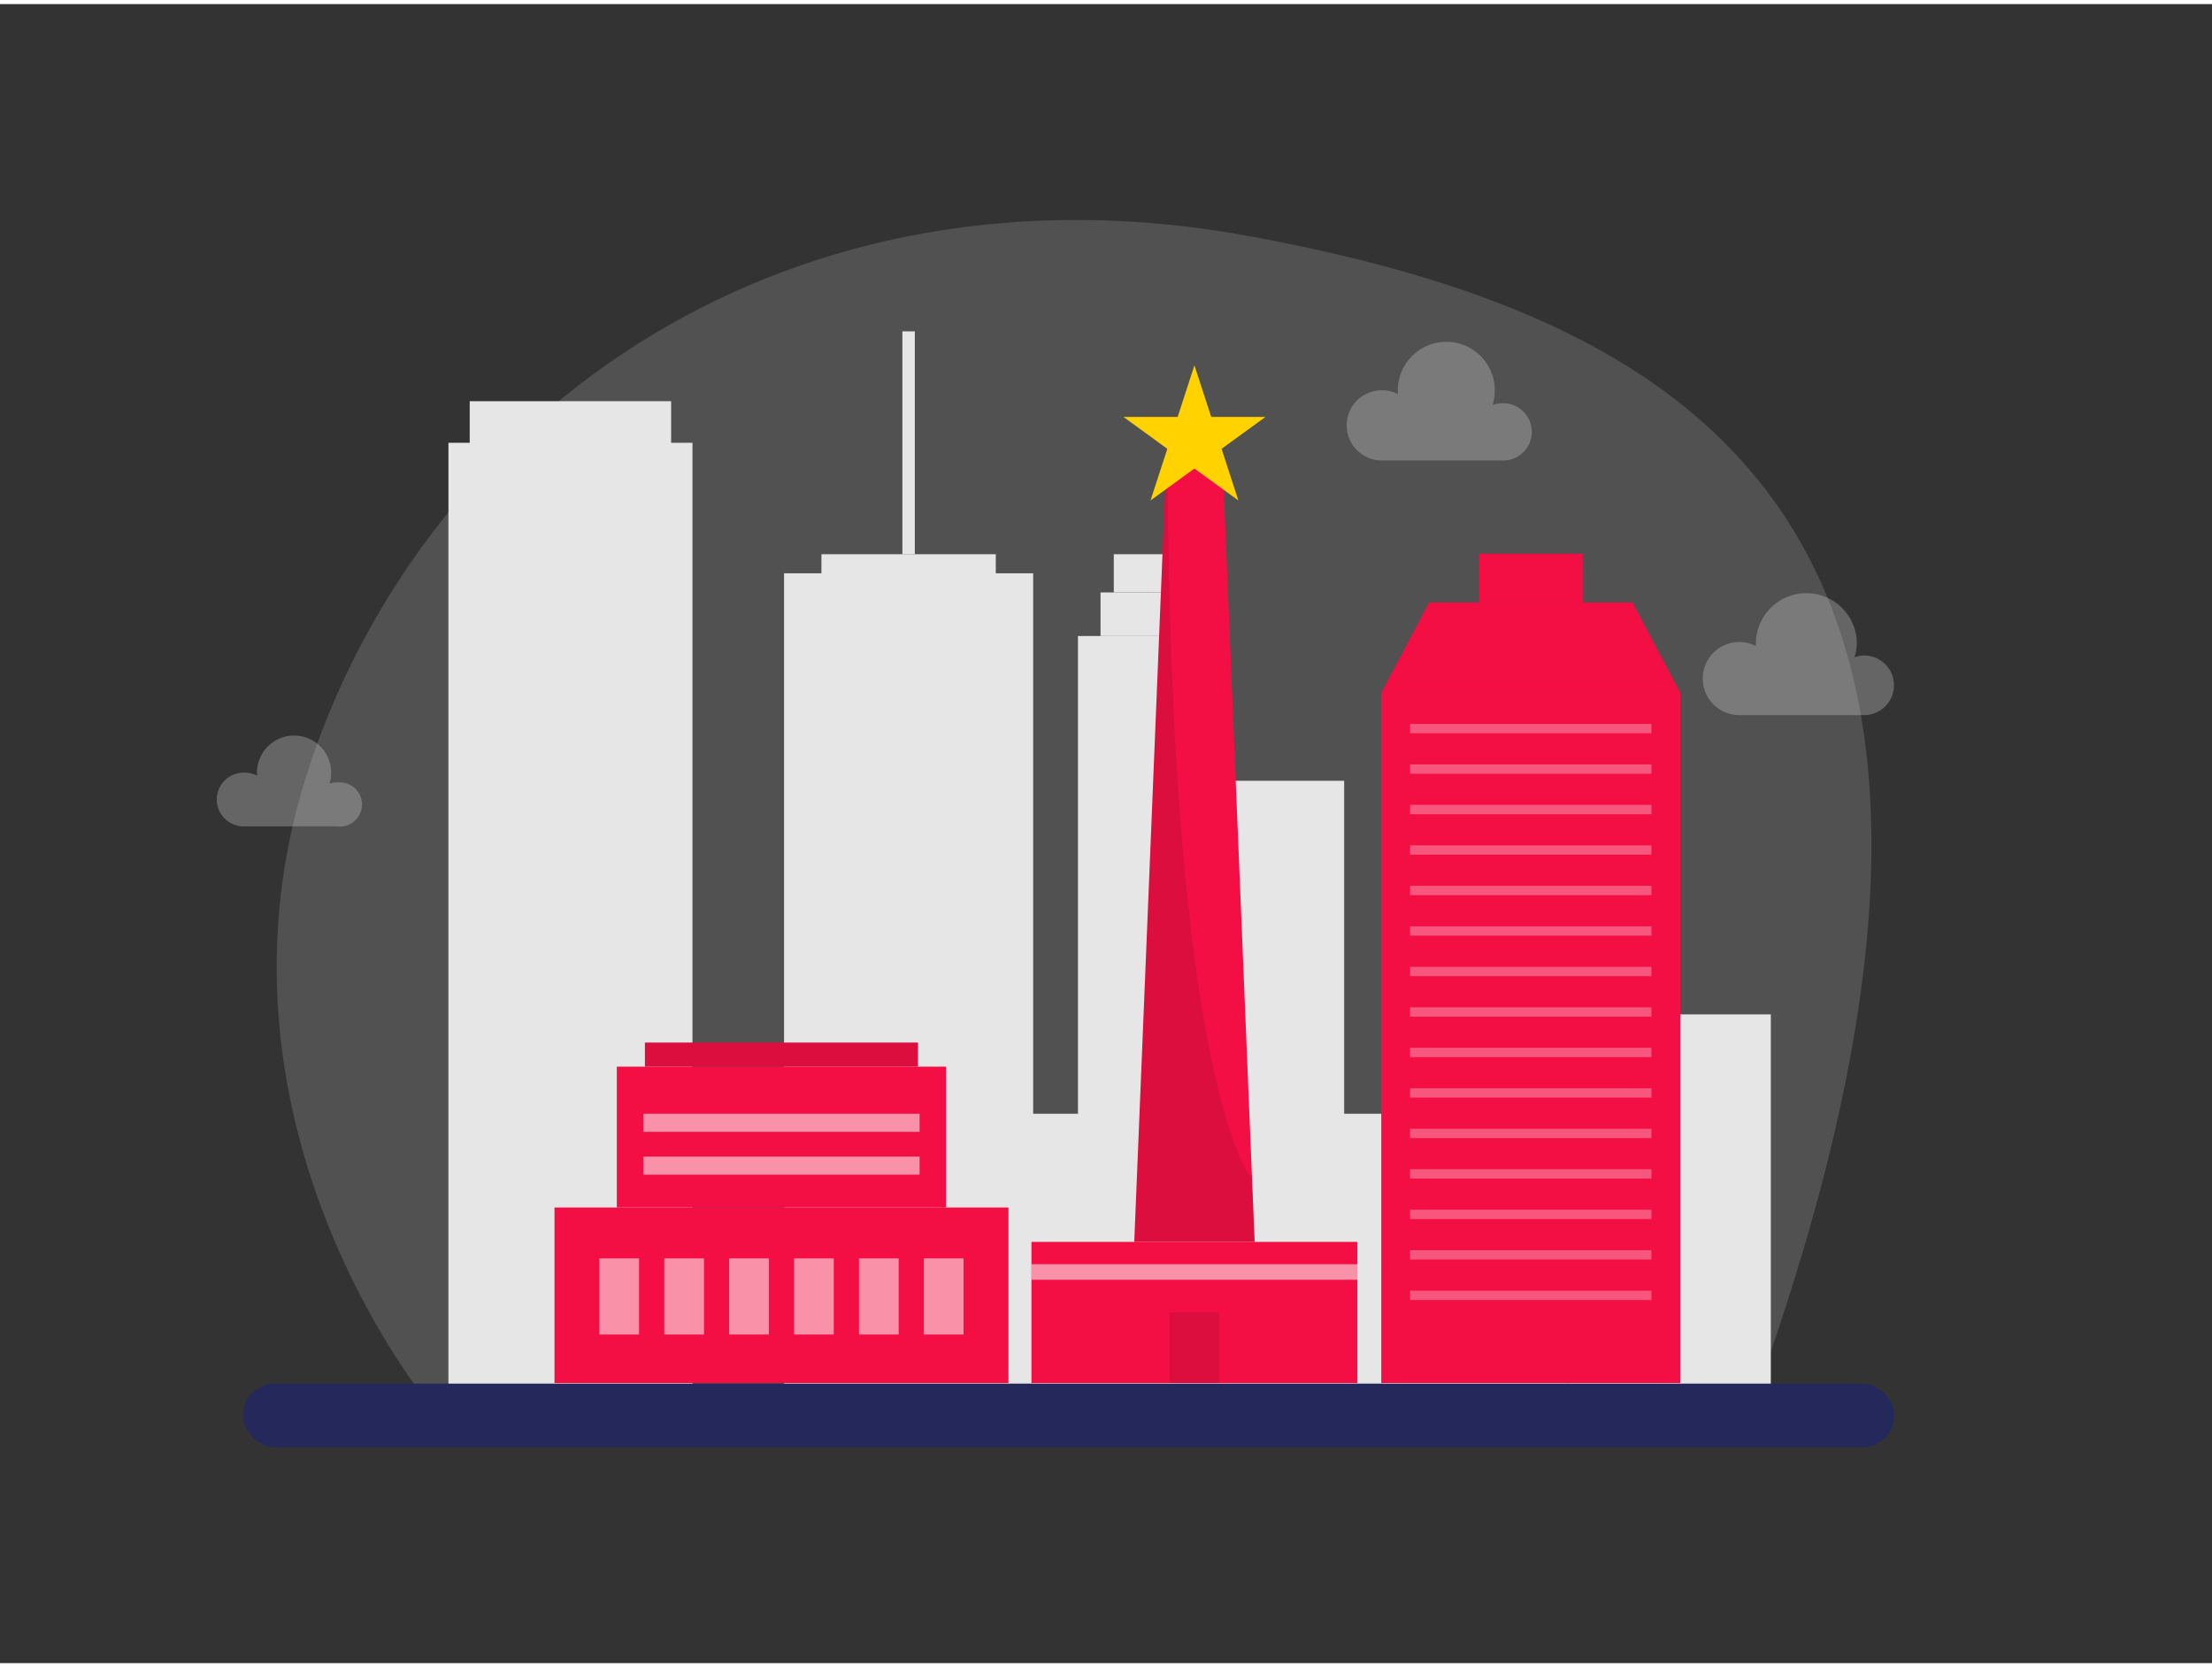 <svg id="Layer_1" data-name="Layer 1" xmlns="http://www.w3.org/2000/svg" viewBox="0 0 400 300" width="406" height="306" class="illustration styles_illustrationTablet__1DWOa"><rect x="0" y="0" width="400" height="300" fill="#333333" stroke="none"/><title>_</title><path d="M337.15,117.79a5.36,5.36,0,0,0-1.8.32,9.31,9.31,0,0,0,.42-2.76,9.13,9.13,0,0,0-18.25,0c0,.25,0,.48,0,.72a6.69,6.69,0,0,0-3-.72,6.61,6.61,0,0,0,0,13.22h22.58a5.39,5.39,0,1,0,0-10.78Z" fill="#dddbdb" opacity="0.3"></path><path d="M271.63,72.19a5.2,5.2,0,0,0-1.73.3,8.9,8.9,0,0,0,.41-2.65,8.77,8.77,0,1,0-17.54,0c0,.24,0,.46,0,.69a6.35,6.35,0,1,0-2.87,12h21.69a5.18,5.18,0,1,0,0-10.35Z" fill="#dddbdb" opacity="0.3"></path><path d="M77.9,253.51S34.35,201.8,56.13,137.24s87.1-110.57,170-95.24,147.68,54.34,90.73,211.2Z" fill="#dddbdb" opacity="0.18"></path><rect x="283.62" y="182.69" width="36.6" height="68.7" fill="#e6e6e6"></rect><rect x="222.52" y="140.45" width="20.55" height="110.93" fill="#e6e6e6"></rect><rect x="194.93" y="114.27" width="24.21" height="137.12" fill="#e6e6e6"></rect><rect x="199.01" y="106.39" width="16.75" height="7.88" fill="#e6e6e6"></rect><rect x="201.41" y="99.48" width="11.97" height="6.9" fill="#e6e6e6"></rect><rect x="141.78" y="102.93" width="45.05" height="148.46" fill="#e6e6e6"></rect><rect x="148.54" y="99.48" width="31.53" height="6.9" fill="#e6e6e6"></rect><rect x="163.18" y="59.18" width="2.25" height="40.3" fill="#e6e6e6"></rect><rect x="81.09" y="79.33" width="44.13" height="174.31" fill="#e6e6e6"></rect><rect x="170.65" y="200.66" width="112.97" height="50.73" fill="#e6e6e6"></rect><rect x="84.94" y="71.81" width="36.42" height="8.56" fill="#e6e6e6"></rect><rect x="43.93" y="249.46" width="298.62" height="11.5" rx="5.75" fill="#24285b"></rect><rect x="186.52" y="223.83" width="58.94" height="25.53" fill="#f30f44"></rect><rect x="186.52" y="227.86" width="58.94" height="2.82" fill="#fff" opacity="0.54"></rect><polygon points="226.88 223.83 205.11 223.83 211 80.37 211.06 78.92 220.93 78.92 225.89 199.8 226.88 223.83" fill="#f30f44"></polygon><path d="M226.41,212.4l.47,11.43H205.11L211,80.37l.09.06C211.49,196.61,226.41,212.4,226.41,212.4Z" opacity="0.1"></path><rect x="211.49" y="236.59" width="9.01" height="12.76" opacity="0.1"></rect><polygon points="215.99 65.32 219.03 74.65 228.84 74.65 220.9 80.42 223.94 89.76 215.99 83.99 208.05 89.76 211.09 80.42 203.15 74.65 212.96 74.65 215.99 65.32" fill="#ffd200"></polygon><rect x="100.27" y="217.61" width="82.09" height="31.75" fill="#f30f44"></rect><rect x="111.54" y="192.14" width="59.54" height="25.47" fill="#f30f44"></rect><rect x="116.62" y="187.79" width="49.38" height="4.35" fill="#f30f44"></rect><rect x="116.62" y="187.79" width="49.38" height="4.35" opacity="0.1"></rect><g opacity="0.54"><rect x="108.38" y="226.81" width="7.18" height="13.77" fill="#fff"></rect><rect x="120.12" y="226.81" width="7.18" height="13.77" fill="#fff"></rect><rect x="131.85" y="226.81" width="7.18" height="13.77" fill="#fff"></rect><rect x="143.59" y="226.81" width="7.18" height="13.77" fill="#fff"></rect><rect x="155.33" y="226.81" width="7.18" height="13.77" fill="#fff"></rect><rect x="167.06" y="226.81" width="7.18" height="13.77" fill="#fff"></rect></g><g opacity="0.54"><rect x="116.34" y="208.4" width="49.95" height="3.27" fill="#fff"></rect><rect x="116.34" y="200.66" width="49.95" height="3.27" fill="#fff"></rect></g><rect x="116.34" y="192.92" width="49.95" height="3.27" fill="#f30f44"></rect><rect x="249.78" y="124.53" width="54.06" height="124.82" fill="#f30f44"></rect><polygon points="303.84 124.53 249.78 124.53 258.43 108.2 295.19 108.2 303.84 124.53" fill="#f30f44"></polygon><rect x="267.43" y="99.38" width="18.77" height="8.82" fill="#f30f44"></rect><rect x="254.99" y="130.16" width="43.64" height="1.69" fill="#fff" opacity="0.3"></rect><rect x="254.99" y="137.48" width="43.64" height="1.69" fill="#fff" opacity="0.3"></rect><rect x="254.99" y="144.8" width="43.64" height="1.69" fill="#fff" opacity="0.3"></rect><rect x="254.99" y="152.12" width="43.64" height="1.69" fill="#fff" opacity="0.3"></rect><rect x="254.99" y="159.44" width="43.64" height="1.69" fill="#fff" opacity="0.3"></rect><rect x="254.99" y="166.76" width="43.64" height="1.69" fill="#fff" opacity="0.3"></rect><rect x="254.99" y="174.09" width="43.64" height="1.69" fill="#fff" opacity="0.3"></rect><rect x="254.99" y="181.41" width="43.64" height="1.69" fill="#fff" opacity="0.3"></rect><rect x="254.99" y="188.73" width="43.64" height="1.69" fill="#fff" opacity="0.3"></rect><rect x="254.99" y="196.05" width="43.64" height="1.69" fill="#fff" opacity="0.3"></rect><rect x="254.99" y="203.37" width="43.64" height="1.69" fill="#fff" opacity="0.3"></rect><rect x="254.99" y="210.69" width="43.64" height="1.69" fill="#fff" opacity="0.3"></rect><rect x="254.99" y="218.01" width="43.64" height="1.69" fill="#fff" opacity="0.3"></rect><rect x="254.99" y="225.33" width="43.64" height="1.69" fill="#fff" opacity="0.3"></rect><rect x="254.99" y="232.65" width="43.64" height="1.69" fill="#fff" opacity="0.3"></rect><path d="M60.9,140.74a3.92,3.92,0,0,0-1.33.24,6.49,6.49,0,0,0,.32-2,6.71,6.71,0,0,0-13.42,0c0,.18,0,.35,0,.53a4.75,4.75,0,0,0-2.19-.53,4.86,4.86,0,1,0,0,9.71H60.9a4,4,0,1,0,0-7.92Z" fill="#dddbdb" opacity="0.3"></path></svg>